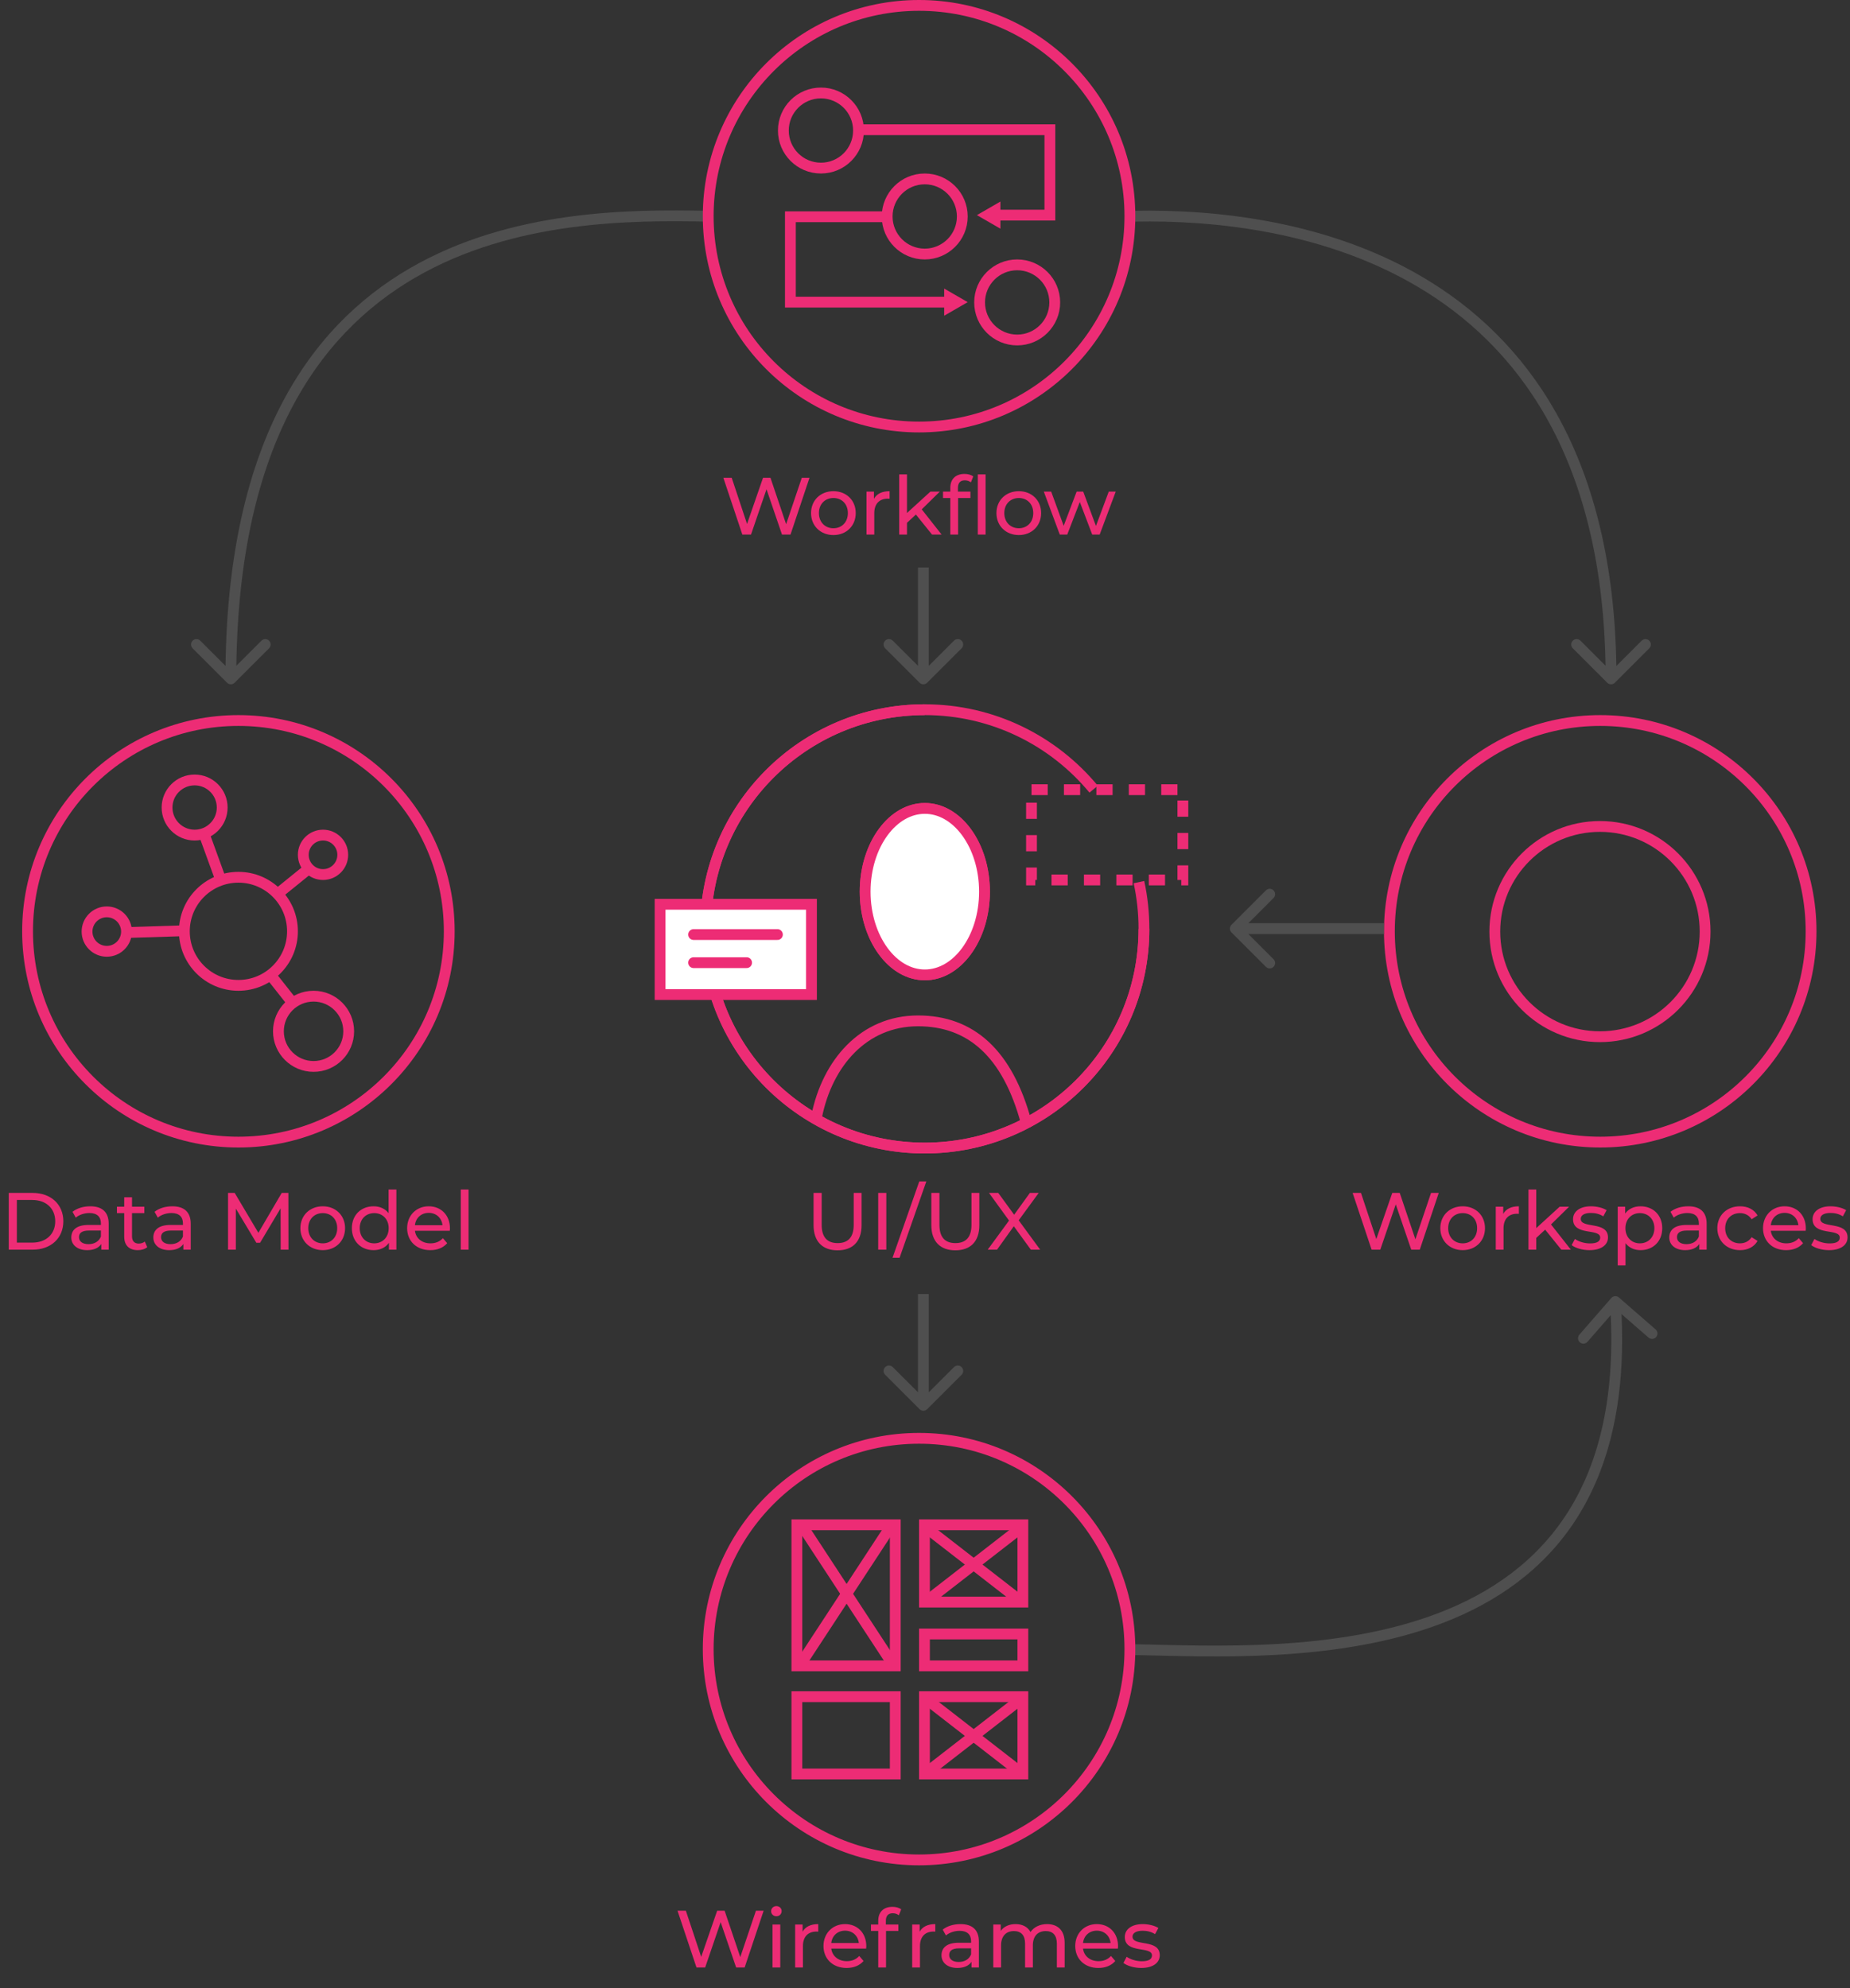 <svg width="3422" height="3678" viewBox="0 0 3422 3678" fill="none" xmlns="http://www.w3.org/2000/svg">
<rect x="0" y="0" width="3422" height="3678" fill="#333333" stroke="none"/>
<path d="M890.297 12.542C895.819 12.648 900.381 8.258 900.487 2.736C900.593 -2.786 896.203 -7.348 890.681 -7.454L890.297 12.542ZM-4.078 654.086C0.087 657.713 6.403 657.277 10.03 653.113L69.141 585.245C72.768 581.081 72.332 574.764 68.168 571.137C64.003 567.509 57.686 567.945 54.059 572.11L1.517 632.436L-58.81 579.894C-62.974 576.266 -69.291 576.702 -72.918 580.867C-76.546 585.031 -76.11 591.348 -71.945 594.975L-4.078 654.086ZM890.681 -7.454C752.782 -10.106 516.469 -23.319 320.887 52.216C222.756 90.115 134.301 150.533 73.548 246.184C12.802 341.825 -19.595 471.667 -7.487 647.233L12.466 645.857C0.574 473.423 32.511 348.098 90.431 256.906C148.345 165.724 232.889 107.641 328.092 70.873C519.176 -2.925 750.863 9.861 890.297 12.542L890.681 -7.454Z" transform="translate(2990.49 3054.55) rotate(-180)" fill="#4F4F4F"/>
<path d="M879.808 10.674C885.33 10.78 889.892 6.39 889.998 0.868C890.104 -4.654 885.714 -9.216 880.192 -9.322L879.808 10.674ZM-7.071 863.747C-3.166 867.652 3.166 867.652 7.071 863.747L70.711 800.107C74.616 796.202 74.616 789.87 70.711 785.965C66.805 782.06 60.474 782.06 56.569 785.965L-9.4535e-08 842.534L-56.569 785.965C-60.474 782.06 -66.805 782.06 -70.711 785.965C-74.616 789.87 -74.616 796.202 -70.711 800.107L-7.071 863.747ZM880.192 -9.322C741.649 -11.986 518.997 -12.198 330.977 97.029C141.858 206.895 -10 426.011 -10 856.676L10 856.676C10 431.341 159.476 219.79 341.023 114.323C523.67 8.217 741.017 8.005 879.808 10.674L880.192 -9.322Z" transform="translate(427 399.325)" fill="#4F4F4F"/>
<path d="M879.808 10.238C885.33 10.345 889.892 5.954 889.998 0.432C890.104 -5.089 885.714 -9.652 880.192 -9.758L879.808 10.238ZM-7.071 863.311C-3.166 867.216 3.166 867.216 7.071 863.311L70.711 799.672C74.616 795.766 74.616 789.435 70.711 785.529C66.805 781.624 60.474 781.624 56.569 785.529L-1.03217e-07 842.098L-56.569 785.529C-60.474 781.624 -66.805 781.624 -70.711 785.529C-74.616 789.435 -74.616 795.766 -70.711 799.672L-7.071 863.311ZM880.192 -9.758C740.791 -12.439 518.45 5.572 330.673 123.777C142.098 242.483 -10 461.215 -10 856.24L10 856.24C10 467.263 159.235 255.328 341.327 140.702C524.217 25.574 741.876 7.586 879.808 10.238L880.192 -9.758Z" transform="translate(2980 399.762) scale(-1 1)" fill="#4F4F4F"/>
<circle cx="400" cy="400" r="390" transform="translate(1300)" stroke="#ED2C75" stroke-width="20"/>
<circle cx="79.5" cy="79.5" r="69.5" transform="translate(1439 162)" stroke="#ED2C75" stroke-width="20"/>
<circle cx="79.5" cy="79.5" r="69.5" transform="translate(1631 321)" stroke="#ED2C75" stroke-width="20"/>
<circle cx="79.5" cy="79.5" r="69.5" transform="translate(1802 480)" stroke="#ED2C75" stroke-width="20"/>
<path d="M0 0H352V158H248" transform="translate(1590 240)" stroke="#ED2C75" stroke-width="20"/>
<path d="M0 0H293V158H117" transform="translate(1755 559) rotate(180)" stroke="#ED2C75" stroke-width="20"/>
<path d="M29 0L54.115 43.5L3.885 43.5L29 0Z" transform="translate(1807 369) scale(1 -1) rotate(-90)" fill="#ED2C75"/>
<path d="M29 0L54.115 43.5L3.885 43.5L29 0Z" transform="translate(1790 588) scale(-1 1) rotate(-90)" fill="#ED2C75"/>
<path d="M150.079 40L121.129 125.8L92.178 40H78.379L48.828 125.35L20.479 40H5.029L40.129 145H56.178L84.829 61.15L113.479 145H129.229L164.329 40H150.079ZM208.622 145.9C232.472 145.9 249.872 128.95 249.872 105.25C249.872 81.55 232.472 64.75 208.622 64.75C184.772 64.75 167.222 81.55 167.222 105.25C167.222 128.95 184.772 145.9 208.622 145.9ZM208.622 133.3C193.322 133.3 181.772 122.2 181.772 105.25C181.772 88.3 193.322 77.35 208.622 77.35C223.922 77.35 235.322 88.3 235.322 105.25C235.322 122.2 223.922 133.3 208.622 133.3ZM283.587 78.85V65.5H269.787V145H284.187V105.4C284.187 88 293.787 78.55 309.237 78.55C310.287 78.55 311.337 78.55 312.537 78.7V64.75C298.587 64.75 288.687 69.55 283.587 78.85ZM391.035 145H408.735L371.985 98.35L405.435 65.5H388.035L344.685 105.1V33.7H330.285V145H344.685V123.25L361.185 107.95L391.035 145ZM424.816 58.45V65.5H411.316V77.35H424.816V145H439.216V77.35H462.016V65.5H438.916V58.6C438.916 49.45 443.266 44.65 451.816 44.65C456.016 44.65 459.916 46.15 462.916 48.4L467.266 37.45C463.216 34.3 457.216 32.8 451.066 32.8C434.116 32.8 424.816 43 424.816 58.45ZM475.666 33.7V145H490.066V33.7H475.666ZM551.542 145.9C575.392 145.9 592.792 128.95 592.792 105.25C592.792 81.55 575.392 64.75 551.542 64.75C527.692 64.75 510.142 81.55 510.142 105.25C510.142 128.95 527.692 145.9 551.542 145.9ZM551.542 133.3C536.242 133.3 524.692 122.2 524.692 105.25C524.692 88.3 536.242 77.35 551.542 77.35C566.842 77.35 578.242 88.3 578.242 105.25C578.242 122.2 566.842 133.3 551.542 133.3ZM717.909 65.5L694.209 129.1L670.659 65.5H658.509L634.509 128.8L611.409 65.5H597.759L627.309 145H641.109L664.359 84.7L687.309 145H701.109L730.809 65.5H717.909Z" transform="translate(1333 844)" fill="#ED2C75"/>
<circle cx="400" cy="400" r="390" transform="translate(41 1323)" stroke="#ED2C75" stroke-width="20"/>
<path d="M16.211 145H60.461C94.211 145 117.161 123.7 117.161 92.5C117.161 61.3 94.211 40 60.461 40H16.211V145ZM31.211 131.95V53.05H59.561C85.511 53.05 102.161 68.95 102.161 92.5C102.161 116.05 85.511 131.95 59.561 131.95H31.211ZM166.987 64.75C154.237 64.75 142.387 68.35 134.137 74.95L140.137 85.75C146.287 80.5 155.887 77.2 165.337 77.2C179.587 77.2 186.637 84.25 186.637 96.4V99.25H163.837C140.137 99.25 131.887 109.75 131.887 122.5C131.887 136.3 143.287 145.9 161.287 145.9C173.737 145.9 182.587 141.7 187.387 134.5V145H201.037V97C201.037 75.25 188.737 64.75 166.987 64.75ZM163.687 134.8C152.737 134.8 146.137 129.85 146.137 121.9C146.137 115.15 150.187 109.6 164.437 109.6H186.637V120.7C183.037 129.85 174.487 134.8 163.687 134.8ZM267.885 130C264.885 132.4 260.835 133.75 256.635 133.75C248.685 133.75 244.185 128.95 244.185 120.4V77.35H266.985V65.5H244.185V48.1H229.785V65.5H216.285V77.35H229.785V121C229.785 137.05 238.935 145.9 254.985 145.9C261.435 145.9 268.035 144.1 272.385 140.35L267.885 130ZM318.745 64.75C305.995 64.75 294.145 68.35 285.895 74.95L291.895 85.75C298.045 80.5 307.645 77.2 317.095 77.2C331.345 77.2 338.395 84.25 338.395 96.4V99.25H315.595C291.895 99.25 283.645 109.75 283.645 122.5C283.645 136.3 295.045 145.9 313.045 145.9C325.495 145.9 334.345 141.7 339.145 134.5V145H352.795V97C352.795 75.25 340.495 64.75 318.745 64.75ZM315.445 134.8C304.495 134.8 297.895 129.85 297.895 121.9C297.895 115.15 301.945 109.6 316.195 109.6H338.395V120.7C334.795 129.85 326.245 134.8 315.445 134.8ZM533.576 145L533.426 40H521.126L477.926 113.8L434.126 40H421.826V145H436.226V68.95L474.176 132.25H481.076L519.026 68.5L519.176 145H533.576ZM597.038 145.9C620.888 145.9 638.288 128.95 638.288 105.25C638.288 81.55 620.888 64.75 597.038 64.75C573.188 64.75 555.638 81.55 555.638 105.25C555.638 128.95 573.188 145.9 597.038 145.9ZM597.038 133.3C581.738 133.3 570.188 122.2 570.188 105.25C570.188 88.3 581.738 77.35 597.038 77.35C612.338 77.35 623.738 88.3 623.738 105.25C623.738 122.2 612.338 133.3 597.038 133.3ZM718.803 33.7V77.5C712.203 68.95 702.303 64.75 691.053 64.75C667.803 64.75 650.853 80.95 650.853 105.25C650.853 129.55 667.803 145.9 691.053 145.9C702.753 145.9 712.953 141.4 719.403 132.4V145H733.203V33.7H718.803ZM692.253 133.3C676.953 133.3 665.403 122.2 665.403 105.25C665.403 88.3 676.953 77.35 692.253 77.35C707.403 77.35 718.953 88.3 718.953 105.25C718.953 122.2 707.403 133.3 692.253 133.3ZM832.299 105.7C832.299 81.25 815.949 64.75 792.999 64.75C770.049 64.75 753.099 81.7 753.099 105.25C753.099 128.95 770.199 145.9 795.849 145.9C809.049 145.9 819.999 141.4 827.199 133L819.249 123.7C813.399 130.15 805.599 133.3 796.299 133.3C780.549 133.3 769.299 124 767.499 110.05H831.999C832.149 108.7 832.299 106.9 832.299 105.7ZM792.999 76.9C806.949 76.9 816.999 86.35 818.499 99.7H767.499C768.999 86.2 779.199 76.9 792.999 76.9ZM852.295 145H866.695V33.7H852.295V145Z" transform="translate(0 2167)" fill="#ED2C75"/>
<circle cx="110" cy="110" r="100" transform="translate(331 1613)" stroke="#ED2C75" stroke-width="20"/>
<circle cx="61" cy="61" r="51" transform="translate(299 1433)" stroke="#ED2C75" stroke-width="20"/>
<circle cx="46.5" cy="46.5" r="36.5" transform="translate(551 1535)" stroke="#ED2C75" stroke-width="20"/>
<circle cx="46.5" cy="46.5" r="36.5" transform="translate(151 1677)" stroke="#ED2C75" stroke-width="20"/>
<circle cx="75" cy="75" r="65" transform="translate(505 1833)" stroke="#ED2C75" stroke-width="20"/>
<line y1="-10" x2="93.638" y2="-10" transform="translate(368 1546) rotate(70.017)" stroke="#ED2C75" stroke-width="20"/>
<line y1="-10" x2="106.052" y2="-10" transform="translate(233 1735.32) rotate(-1.795)" stroke="#ED2C75" stroke-width="20"/>
<line y1="-10" x2="79.461" y2="-10" transform="translate(518 1663) rotate(-38.994)" stroke="#ED2C75" stroke-width="20"/>
<line y1="-10" x2="71.028" y2="-10" transform="translate(491 1808) rotate(51.687)" stroke="#ED2C75" stroke-width="20"/>
<circle cx="400" cy="400" r="390" transform="translate(2560 1323)" stroke="#ED2C75" stroke-width="20"/>
<circle cx="204.5" cy="204.5" r="194.5" transform="translate(2755 1519)" stroke="#ED2C75" stroke-width="20"/>
<path d="M150.045 40L121.095 125.8L92.145 40H78.345L48.795 125.35L20.445 40H4.995L40.095 145H56.145L84.795 61.15L113.445 145H129.195L164.295 40H150.045ZM208.589 145.9C232.439 145.9 249.839 128.95 249.839 105.25C249.839 81.55 232.439 64.75 208.589 64.75C184.739 64.75 167.189 81.55 167.189 105.25C167.189 128.95 184.739 145.9 208.589 145.9ZM208.589 133.3C193.289 133.3 181.739 122.2 181.739 105.25C181.739 88.3 193.289 77.35 208.589 77.35C223.889 77.35 235.289 88.3 235.289 105.25C235.289 122.2 223.889 133.3 208.589 133.3ZM283.554 78.85V65.5H269.754V145H284.154V105.4C284.154 88 293.754 78.55 309.204 78.55C310.254 78.55 311.304 78.55 312.504 78.7V64.75C298.554 64.75 288.654 69.55 283.554 78.85ZM391.002 145H408.702L371.952 98.35L405.402 65.5H388.002L344.652 105.1V33.7H330.252V145H344.652V123.25L361.152 107.95L391.002 145ZM442.993 145.9C464.143 145.9 477.343 136.75 477.343 122.35C477.343 91.45 426.943 106.75 426.943 88C426.943 81.7 433.093 77.05 445.693 77.05C453.493 77.05 461.443 78.7 468.643 83.35L474.793 71.95C467.893 67.45 456.193 64.75 445.843 64.75C425.443 64.75 412.693 74.35 412.693 88.6C412.693 120.25 462.943 104.8 462.943 122.65C462.943 129.4 457.393 133.45 444.043 133.45C433.693 133.45 422.893 130 416.143 125.2L410.143 136.6C416.743 141.85 429.793 145.9 442.993 145.9ZM537.489 64.75C525.789 64.75 515.589 69.25 509.139 78.1V65.5H495.339V174.1H509.739V133C516.339 141.55 526.239 145.9 537.489 145.9C560.739 145.9 577.689 129.7 577.689 105.25C577.689 80.95 560.739 64.75 537.489 64.75ZM536.289 133.3C521.139 133.3 509.589 122.2 509.589 105.25C509.589 88.45 521.139 77.35 536.289 77.35C551.589 77.35 563.139 88.45 563.139 105.25C563.139 122.2 551.589 133.3 536.289 133.3ZM625.803 64.75C613.053 64.75 601.203 68.35 592.953 74.95L598.953 85.75C605.103 80.5 614.703 77.2 624.153 77.2C638.403 77.2 645.453 84.25 645.453 96.4V99.25H622.653C598.953 99.25 590.703 109.75 590.703 122.5C590.703 136.3 602.103 145.9 620.103 145.9C632.553 145.9 641.403 141.7 646.203 134.5V145H659.853V97C659.853 75.25 647.553 64.75 625.803 64.75ZM622.503 134.8C611.553 134.8 604.953 129.85 604.953 121.9C604.953 115.15 609.003 109.6 623.253 109.6H645.453V120.7C641.853 129.85 633.303 134.8 622.503 134.8ZM721.591 145.9C735.841 145.9 747.691 139.9 753.991 128.8L743.041 121.9C737.941 129.7 730.141 133.3 721.441 133.3C705.841 133.3 694.141 122.5 694.141 105.25C694.141 88.3 705.841 77.35 721.441 77.35C730.141 77.35 737.941 80.95 743.041 88.75L753.991 81.7C747.691 70.6 735.841 64.75 721.591 64.75C697.141 64.75 679.591 81.55 679.591 105.25C679.591 128.95 697.141 145.9 721.591 145.9ZM843.312 105.7C843.312 81.25 826.962 64.75 804.012 64.75C781.063 64.75 764.112 81.7 764.112 105.25C764.112 128.95 781.213 145.9 806.862 145.9C820.062 145.9 831.013 141.4 838.213 133L830.263 123.7C824.413 130.15 816.612 133.3 807.313 133.3C791.562 133.3 780.313 124 778.512 110.05H843.013C843.163 108.7 843.312 106.9 843.312 105.7ZM804.012 76.9C817.962 76.9 828.012 86.35 829.512 99.7H778.512C780.013 86.2 790.213 76.9 804.012 76.9ZM886.108 145.9C907.258 145.9 920.458 136.75 920.458 122.35C920.458 91.45 870.058 106.75 870.058 88C870.058 81.7 876.208 77.05 888.808 77.05C896.608 77.05 904.558 78.7 911.758 83.35L917.908 71.95C911.008 67.45 899.308 64.75 888.958 64.75C868.558 64.75 855.808 74.35 855.808 88.6C855.808 120.25 906.058 104.8 906.058 122.65C906.058 129.4 900.508 133.45 887.158 133.45C876.808 133.45 866.008 130 859.258 125.2L853.258 136.6C859.858 141.85 872.908 145.9 886.108 145.9Z" transform="translate(2497 2167)" fill="#ED2C75"/>
<path d="M59.281 146.2C87.031 146.2 103.681 130.15 103.681 99.7V40H89.131V99.1C89.131 122.35 78.331 132.85 59.431 132.85C40.531 132.85 29.881 122.35 29.881 99.1V40H14.881V99.7C14.881 130.15 31.681 146.2 59.281 146.2ZM134.434 145H149.434V40H134.434V145ZM160.919 160H173.969L223.469 18.7H210.419L160.919 160ZM277.104 146.2C304.854 146.2 321.504 130.15 321.504 99.7V40H306.954V99.1C306.954 122.35 296.154 132.85 277.254 132.85C258.354 132.85 247.704 122.35 247.704 99.1V40H232.704V99.7C232.704 130.15 249.504 146.2 277.104 146.2ZM434.041 145L394.291 90.7L431.341 40H414.991L385.891 80.35L356.491 40H339.391L376.441 91.15L336.991 145H354.241L385.291 101.65L416.791 145H434.041Z" transform="translate(1490 2167)" fill="#ED2C75"/>
<circle cx="400" cy="400" r="390" transform="translate(1300 2651)" stroke="#ED2C75" stroke-width="20"/>
<path d="M150.264 40L121.314 125.8L92.364 40H78.564L49.014 125.35L20.664 40H5.214L40.314 145H56.364L85.014 61.15L113.664 145H129.414L164.514 40H150.264ZM188.11 50.2C193.81 50.2 197.86 46 197.86 40.6C197.86 35.5 193.66 31.45 188.11 31.45C182.56 31.45 178.36 35.65 178.36 40.9C178.36 46.15 182.56 50.2 188.11 50.2ZM180.91 145H195.31V65.5H180.91V145ZM236.604 78.85V65.5H222.804V145H237.204V105.4C237.204 88 246.804 78.55 262.254 78.55C263.304 78.55 264.354 78.55 265.554 78.7V64.75C251.604 64.75 241.704 69.55 236.604 78.85ZM354.42 105.7C354.42 81.25 338.07 64.75 315.12 64.75C292.17 64.75 275.22 81.7 275.22 105.25C275.22 128.95 292.32 145.9 317.97 145.9C331.17 145.9 342.12 141.4 349.32 133L341.37 123.7C335.52 130.15 327.72 133.3 318.42 133.3C302.67 133.3 291.42 124 289.62 110.05H354.12C354.27 108.7 354.42 106.9 354.42 105.7ZM315.12 76.9C329.07 76.9 339.12 86.35 340.62 99.7H289.62C291.12 86.2 301.32 76.9 315.12 76.9ZM403.516 44.65C407.716 44.65 411.616 46.15 414.616 48.4L418.966 37.45C414.916 34.3 408.916 32.8 402.766 32.8C385.816 32.8 376.516 43 376.516 58.45V65.5H363.016V77.35H376.516V145H390.916V77.35H413.716V65.5H390.616V58.6C390.616 49.45 394.966 44.65 403.516 44.65ZM453.108 78.85V65.5H439.308V145H453.708V105.4C453.708 88 463.308 78.55 478.758 78.55C479.808 78.55 480.858 78.55 482.058 78.7V64.75C468.108 64.75 458.208 69.55 453.108 78.85ZM528.61 64.75C515.86 64.75 504.01 68.35 495.76 74.95L501.76 85.75C507.91 80.5 517.51 77.2 526.96 77.2C541.21 77.2 548.26 84.25 548.26 96.4V99.25H525.46C501.76 99.25 493.51 109.75 493.51 122.5C493.51 136.3 504.91 145.9 522.91 145.9C535.36 145.9 544.21 141.7 549.01 134.5V145H562.66V97C562.66 75.25 550.36 64.75 528.61 64.75ZM525.31 134.8C514.36 134.8 507.76 129.85 507.76 121.9C507.76 115.15 511.81 109.6 526.06 109.6H548.26V120.7C544.66 129.85 536.11 134.8 525.31 134.8ZM688.758 64.75C675.258 64.75 664.158 70.45 658.158 79.45C652.908 69.55 642.708 64.75 630.558 64.75C618.558 64.75 608.808 69.25 603.108 77.35V65.5H589.308V145H603.708V104.05C603.708 86.8 613.158 77.65 627.558 77.65C640.608 77.65 648.108 85.3 648.108 100.9V145H662.508V104.05C662.508 86.8 671.958 77.65 686.358 77.65C699.408 77.65 706.908 85.3 706.908 100.9V145H721.308V99.25C721.308 75.85 708.108 64.75 688.758 64.75ZM820.094 105.7C820.094 81.25 803.744 64.75 780.794 64.75C757.844 64.75 740.894 81.7 740.894 105.25C740.894 128.95 757.994 145.9 783.644 145.9C796.844 145.9 807.794 141.4 814.994 133L807.044 123.7C801.194 130.15 793.394 133.3 784.094 133.3C768.344 133.3 757.094 124 755.294 110.05H819.794C819.944 108.7 820.094 106.9 820.094 105.7ZM780.794 76.9C794.744 76.9 804.794 86.35 806.294 99.7H755.294C756.794 86.2 766.994 76.9 780.794 76.9ZM862.889 145.9C884.039 145.9 897.239 136.75 897.239 122.35C897.239 91.45 846.839 106.75 846.839 88C846.839 81.7 852.989 77.05 865.589 77.05C873.389 77.05 881.339 78.7 888.539 83.35L894.689 71.95C887.789 67.45 876.089 64.75 865.739 64.75C845.339 64.75 832.589 74.35 832.589 88.6C832.589 120.25 882.839 104.8 882.839 122.65C882.839 129.4 877.289 133.45 863.939 133.45C853.589 133.45 842.789 130 836.039 125.2L830.039 136.6C836.639 141.85 849.689 145.9 862.889 145.9Z" transform="translate(1248 3495)" fill="#ED2C75"/>
<rect x="10" y="10" width="182" height="261" transform="translate(1464 2811)" stroke="#ED2C75" stroke-width="20"/>
<rect x="10" y="10" width="182" height="143" transform="translate(1700 2811)" stroke="#ED2C75" stroke-width="20"/>
<rect x="10" y="10" width="182" height="143" transform="translate(1700 3129)" stroke="#ED2C75" stroke-width="20"/>
<rect x="10" y="10" width="182" height="143" transform="translate(1464 3129)" stroke="#ED2C75" stroke-width="20"/>
<rect x="10" y="10" width="182" height="59" transform="translate(1700 3013)" stroke="#ED2C75" stroke-width="20"/>
<line y1="-10" x2="304.818" y2="-10" transform="translate(1475 2828) rotate(56.779)" stroke="#ED2C75" stroke-width="20"/>
<line y1="-10" x2="304.818" y2="-10" transform="translate(1657 2828) scale(-1 1) rotate(56.779)" stroke="#ED2C75" stroke-width="20"/>
<line y1="-10" x2="215.23" y2="-10" transform="translate(1882 3136) rotate(142.172)" stroke="#ED2C75" stroke-width="20"/>
<line y1="-10" x2="215.23" y2="-10" transform="translate(1882 2819) rotate(142.172)" stroke="#ED2C75" stroke-width="20"/>
<line y1="-10" x2="215.23" y2="-10" transform="translate(1720 3136) scale(1 -1) rotate(-37.828)" stroke="#ED2C75" stroke-width="20"/>
<line y1="-10" x2="215.23" y2="-10" transform="translate(1720 2819) scale(1 -1) rotate(-37.828)" stroke="#ED2C75" stroke-width="20"/>
<path d="M811 405.5C811 629.451 629.451 811 405.5 811C181.549 811 0 629.451 0 405.5C0 181.549 181.549 0 405.5 0" transform="translate(1305 1313)" stroke="#ED2C75" stroke-width="20"/>
<path d="M230.78 164C230.78 207.382 217.858 246.257 197.458 274.048C177.053 301.844 149.688 318 120.39 318C91.092 318 63.727 301.844 43.323 274.048C22.922 246.257 10 207.382 10 164C10 120.618 22.922 81.742 43.323 53.952C63.727 26.156 91.092 10 120.39 10C149.688 10 177.053 26.156 197.458 53.952C217.858 81.742 230.78 120.618 230.78 164Z" transform="translate(1590.28 1485.63)" fill="white" stroke="#ED2C75" stroke-width="20"/>
<path d="M0 176.481C19.663 78.638 86.501 0 187.498 2.61351e-09C284.939 -0 353.041 59.893 387.601 188.066" transform="translate(1510.63 1888.69)" stroke="#ED2C75" stroke-width="20"/>
<path d="M717.937 147C643.559 57.203 531.21 0 405.5 0C181.549 0 0 181.549 0 405.5C0 629.451 181.549 811 405.5 811C629.451 811 811 629.451 811 405.5C811 375.814 807.81 346.872 801.754 319" transform="translate(1305 1313)" stroke="#ED2C75" stroke-width="20"/>
<path d="M230.78 164C230.78 207.382 217.858 246.257 197.458 274.048C177.053 301.844 149.688 318 120.39 318C91.092 318 63.727 301.844 43.323 274.048C22.922 246.257 10 207.382 10 164C10 120.618 22.922 81.742 43.323 53.952C63.727 26.156 91.092 10 120.39 10C149.688 10 177.053 26.156 197.458 53.952C217.858 81.742 230.78 120.618 230.78 164Z" transform="translate(1590.28 1485.63)" fill="white" stroke="#ED2C75" stroke-width="20"/>
<rect x="10" y="10" width="280" height="167" transform="translate(1211 1663)" fill="white" stroke="#ED2C75" stroke-width="20"/>
<rect x="10" y="10" width="280" height="167" transform="translate(1898 1451)" stroke="#ED2C75" stroke-width="20" stroke-dasharray="30 30"/>
<line x1="10" y1="-10" x2="165" y2="-10" transform="translate(1273 1739)" stroke="#ED2C75" stroke-width="20" stroke-linecap="round"/>
<line x1="10" y1="-10" x2="108" y2="-10" transform="translate(1273 1791)" stroke="#ED2C75" stroke-width="20" stroke-linecap="round"/>
<path d="M213.071 7.071C216.976 3.166 216.976 -3.166 213.071 -7.071L149.431 -70.711C145.526 -74.616 139.195 -74.616 135.289 -70.711C131.384 -66.805 131.384 -60.474 135.289 -56.569L191.858 0L135.289 56.569C131.384 60.474 131.384 66.805 135.289 70.711C139.195 74.616 145.526 74.616 149.431 70.711L213.071 7.071ZM0 10H206V-10H0V10Z" transform="translate(1708 1050) rotate(90)" fill="#4F4F4F"/>
<path d="M213.071 7.071C216.976 3.166 216.976 -3.166 213.071 -7.071L149.431 -70.711C145.526 -74.616 139.195 -74.616 135.289 -70.711C131.384 -66.805 131.384 -60.474 135.289 -56.569L191.858 0L135.289 56.569C131.384 60.474 131.384 66.805 135.289 70.711C139.195 74.616 145.526 74.616 149.431 70.711L213.071 7.071ZM0 10H206V-10H0V10Z" transform="translate(1708 2394) rotate(90)" fill="#4F4F4F"/>
<path d="M282.071 7.071C285.976 3.166 285.976 -3.166 282.071 -7.071L218.431 -70.711C214.526 -74.616 208.195 -74.616 204.289 -70.711C200.384 -66.805 200.384 -60.474 204.289 -56.569L260.858 0L204.289 56.569C200.384 60.474 200.384 66.805 204.289 70.711C208.195 74.616 214.526 74.616 218.431 70.711L282.071 7.071ZM0 10H275V-10H0V10Z" transform="translate(2560 1718) rotate(180)" fill="#4F4F4F"/>
</svg>
